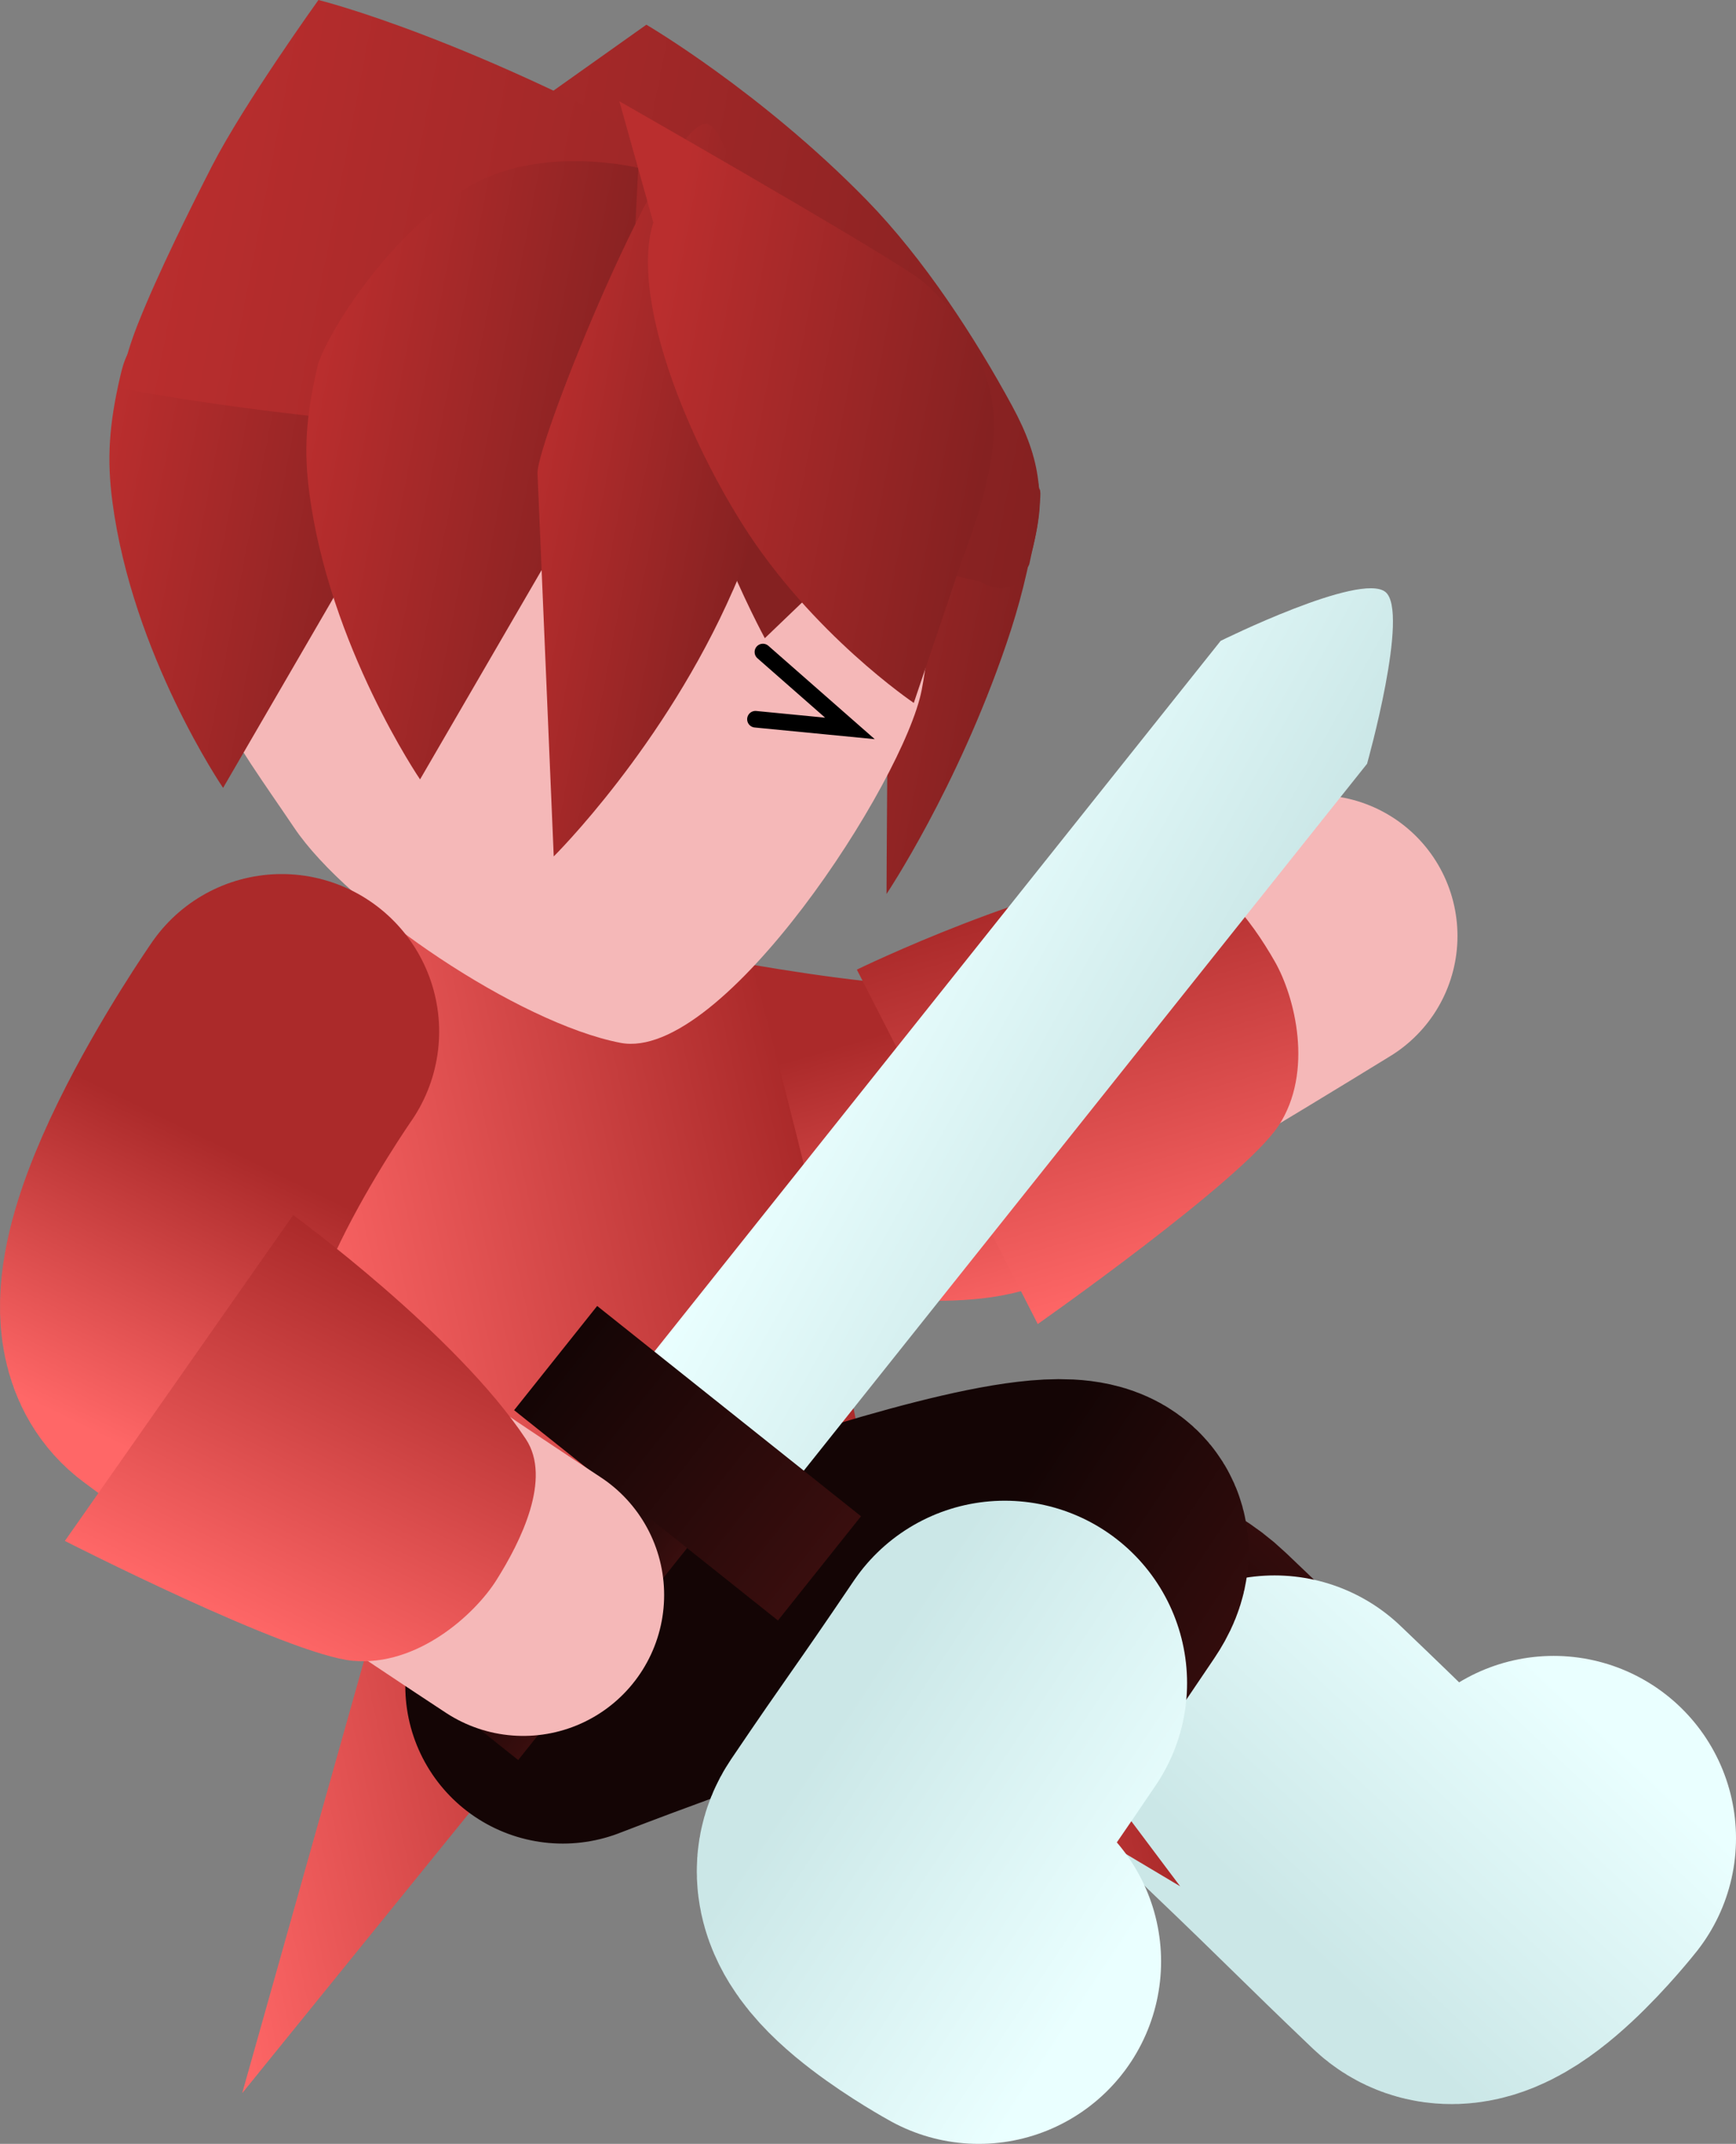<svg version="1.1" xmlns="http://www.w3.org/2000/svg" xmlns:xlink="http://www.w3.org/1999/xlink" width="52.362" height="64.653" viewBox="0,0,52.362,64.653"><rect x="0" y="0" width="52.362" height="64.653" fill="#808080" stroke="none"/><defs><linearGradient x1="248.548" y1="200.479" x2="255.043" y2="193.547" gradientUnits="userSpaceOnUse" id="color-1"><stop offset="0" stop-color="#140505"/><stop offset="1" stop-color="#390e0e"/></linearGradient><linearGradient x1="254.461" y1="206.73" x2="261.982" y2="198.703" gradientUnits="userSpaceOnUse" id="color-2"><stop offset="0" stop-color="#cbe7e7"/><stop offset="1" stop-color="#eaffff"/></linearGradient><linearGradient x1="238.751" y1="190.487" x2="236.098" y2="181.365" gradientUnits="userSpaceOnUse" id="color-3"><stop offset="0" stop-color="#ff6767"/><stop offset="1" stop-color="#ab2a2a"/></linearGradient><linearGradient x1="250.634" y1="187.277" x2="247.181" y2="175.409" gradientUnits="userSpaceOnUse" id="color-4"><stop offset="0" stop-color="#ff6767"/><stop offset="1" stop-color="#ab2a2a"/></linearGradient><linearGradient x1="224.345" y1="188.105" x2="240.08" y2="184.607" gradientUnits="userSpaceOnUse" id="color-5"><stop offset="0" stop-color="#ff6767"/><stop offset="1" stop-color="#ab2a2a"/></linearGradient><linearGradient x1="221.356" y1="204.64" x2="235.714" y2="201.447" gradientUnits="userSpaceOnUse" id="color-6"><stop offset="0" stop-color="#ff6767"/><stop offset="1" stop-color="#ab2a2a"/></linearGradient><linearGradient x1="237.569" y1="201.086" x2="249.647" y2="198.4" gradientUnits="userSpaceOnUse" id="color-7"><stop offset="0" stop-color="#ff6767"/><stop offset="1" stop-color="#ab2a2a"/></linearGradient><linearGradient x1="246.102" y1="193.572" x2="254.02" y2="198.822" gradientUnits="userSpaceOnUse" id="color-8"><stop offset="0" stop-color="#140505"/><stop offset="1" stop-color="#390e0e"/></linearGradient><linearGradient x1="240.86" y1="200.342" x2="250.029" y2="206.42" gradientUnits="userSpaceOnUse" id="color-9"><stop offset="0" stop-color="#cbe7e7"/><stop offset="1" stop-color="#eaffff"/></linearGradient><linearGradient x1="235.819" y1="164.6" x2="246.393" y2="166.639" gradientUnits="userSpaceOnUse" id="color-10"><stop offset="0" stop-color="#ba2e2e"/><stop offset="1" stop-color="#852121"/></linearGradient><linearGradient x1="220.887" y1="153.918" x2="247.878" y2="159.123" gradientUnits="userSpaceOnUse" id="color-11"><stop offset="0" stop-color="#ba2e2e"/><stop offset="1" stop-color="#852121"/></linearGradient><linearGradient x1="221.114" y1="164.947" x2="243.391" y2="169.243" gradientUnits="userSpaceOnUse" id="color-12"><stop offset="0" stop-color="#ffd499"/><stop offset="1" stop-color="#ffd599"/></linearGradient><linearGradient x1="218.194" y1="165.028" x2="227.493" y2="166.821" gradientUnits="userSpaceOnUse" id="color-13"><stop offset="0" stop-color="#ba2e2e"/><stop offset="1" stop-color="#852121"/></linearGradient><linearGradient x1="220.305" y1="154.345" x2="247.779" y2="159.643" gradientUnits="userSpaceOnUse" id="color-14"><stop offset="0" stop-color="#ba2e2e"/><stop offset="1" stop-color="#852121"/></linearGradient><linearGradient x1="224.133" y1="164.772" x2="233.432" y2="166.565" gradientUnits="userSpaceOnUse" id="color-15"><stop offset="0" stop-color="#ba2e2e"/><stop offset="1" stop-color="#852121"/></linearGradient><linearGradient x1="231.201" y1="163.386" x2="238.369" y2="164.769" gradientUnits="userSpaceOnUse" id="color-16"><stop offset="0" stop-color="#ba2e2e"/><stop offset="1" stop-color="#852121"/></linearGradient><linearGradient x1="234.768" y1="161.313" x2="245.104" y2="163.306" gradientUnits="userSpaceOnUse" id="color-17"><stop offset="0" stop-color="#ba2e2e"/><stop offset="1" stop-color="#852121"/></linearGradient><linearGradient x1="231.333" y1="196.272" x2="233.836" y2="198.254" gradientUnits="userSpaceOnUse" id="color-18"><stop offset="0" stop-color="#140505"/><stop offset="1" stop-color="#390e0e"/></linearGradient><linearGradient x1="242.39" y1="176.355" x2="251.327" y2="181.336" gradientUnits="userSpaceOnUse" id="color-19"><stop offset="0" stop-color="#eaffff"/><stop offset="1" stop-color="#cbe7e7"/></linearGradient><linearGradient x1="232.336" y1="189.401" x2="240.323" y2="195.727" gradientUnits="userSpaceOnUse" id="color-20"><stop offset="0" stop-color="#140505"/><stop offset="1" stop-color="#390e0e"/></linearGradient><linearGradient x1="212.444" y1="188.708" x2="216.637" y2="180.183" gradientUnits="userSpaceOnUse" id="color-21"><stop offset="0" stop-color="#ff6767"/><stop offset="1" stop-color="#ab2a2a"/></linearGradient><linearGradient x1="223.049" y1="197.621" x2="228.285" y2="186.975" gradientUnits="userSpaceOnUse" id="color-22"><stop offset="0" stop-color="#ff6767"/><stop offset="1" stop-color="#ab2a2a"/></linearGradient></defs><g transform="translate(-215.59,-148.438)"><g data-paper-data="{&quot;isPaintingLayer&quot;:true}" fill-rule="nonzero" stroke-linejoin="miter" stroke-miterlimit="10" stroke-dasharray="" stroke-dashoffset="0" style="mix-blend-mode: normal"><g fill="none" stroke-linecap="round"><path d="M237.786,197.573c0,0 10.185,-1.851 13.31,1.13c2.196,2.094 5.924,5.651 7.894,7.53c0.799,0.762 3.057,-2.094 3.057,-2.094" stroke="url(#color-1)" stroke-width="9.5"/><path d="M262.452,203.875c0,0 -2.556,3.233 -3.46,2.37c-2.23,-2.127 -2.473,-2.426 -4.958,-4.797" stroke="url(#color-2)" stroke-width="11"/></g><g><path d="M255.301,176.665c0,0 -7.596,4.676 -9.808,5.769c-2.624,1.297 -10.37,-0.367 -10.37,-0.367" fill="none" stroke="#f5b8b8" stroke-width="8.5" stroke-linecap="round"/><path d="M248.334,181.146c-0.737,0.383 -1.105,0.791 -2.956,1.569c-1.913,0.804 -10.779,-1.036 -10.779,-1.036" fill="none" stroke="url(#color-3)" stroke-width="9.5" stroke-linecap="round"/><path d="M254.154,182.386c-1.068,1.634 -7.263,5.981 -7.263,5.981l-5.456,-10.688c0,0 5.473,-2.667 9.257,-3.034c1.424,-0.138 2.657,1.579 3.348,2.787c0.606,1.059 1.183,3.321 0.115,4.955z" fill="url(#color-4)" stroke="none" stroke-width="0" stroke-linecap="butt"/></g><g stroke-width="0" stroke-linecap="butt"><path d="M222.754,177.955c0.12,-1.202 2.635,-0.929 2.635,-0.929l9.129,-2.03c0,0 2.243,-1.227 2.815,-0.283c0.572,0.944 2.595,9.212 2.595,9.212l1.755,8.712l0.162,2.368l-7.252,1.956l-7.052,1.053l-1.103,-2.503l-2.064,-8.3c0,0 -1.984,-5.607 -1.621,-9.257z" fill="url(#color-5)" stroke="#001966"/><path d="M222.895,211.562l4.368,-15.501l7.457,0.913z" fill="url(#color-6)" stroke="none"/><path d="M236.574,196.614l5.27,-3.743l9.342,12.452z" data-paper-data="{&quot;index&quot;:null}" fill="url(#color-7)" stroke="none"/></g><g fill="none" stroke-linecap="round"><path d="M232.565,199.285c0,0 18.131,-7.074 15.713,-3.495c-1.699,2.514 -4.585,6.783 -6.109,9.038c-0.618,0.915 2.574,2.665 2.574,2.665" stroke="url(#color-8)" stroke-width="9.5"/><path d="M245.111,207.591c0,0 -3.614,-1.981 -2.914,-3.017c1.725,-2.553 1.775,-2.533 3.698,-5.379" stroke="url(#color-9)" stroke-width="11"/></g><g><path d="M245.938,167.873c-1.485,4.354 -3.608,7.524 -3.608,7.524c0,0 0.029,-7.717 0.116,-9.646c0.033,-0.726 -2.159,-5.129 -2.159,-5.129c0,0 -3.799,-5.288 -2.389,-5.159c1.09,0.1 8.817,7.992 8.817,7.992c0,0 0.442,-0.948 0.164,0.633c-0.278,1.581 -0.537,2.603 -0.941,3.786z" data-paper-data="{&quot;index&quot;:null}" fill="url(#color-10)" stroke="none" stroke-width="0" stroke-linecap="butt"/><path d="M246.646,165.305c-0.521,1.763 -1.984,0.303 -1.984,0.303c0,0 -1.678,-2.303 -3.954,-3.27c-2.249,-0.955 -5.083,-0.57 -7.085,-1.011c-4.279,-0.943 -13.929,-1.22 -13.929,-1.22l15.392,-10.924c0,0 3.452,2.019 6.643,5.287c1.725,1.767 3.264,4.137 4.39,6.21c0.872,1.605 1.049,2.861 0.527,4.624z" fill="url(#color-11)" stroke="none" stroke-width="0" stroke-linecap="butt"/><path d="M234.414,155.889c3.073,0.593 5.615,2.385 7.24,4.803c1.625,2.418 2.333,5.46 1.737,8.552c-0.528,2.738 -6.012,11.235 -9.086,10.643c-3.073,-0.593 -8.218,-4.072 -9.843,-6.489c-1.625,-2.418 -3.943,-5.358 -3.347,-8.45c0.596,-3.091 2.385,-5.652 4.792,-7.293c2.407,-1.64 5.434,-2.359 8.507,-1.766z" fill="#f5b8b8" stroke="url(#color-12)" stroke-width="0" stroke-linecap="butt"/><path d="M219.225,159.75c0.356,-1.521 0.748,-0.441 0.748,-0.441c0,0 2.41,-4.544 5.302,-5.814c3.571,-1.568 7.834,0.093 8.702,0.319c1.116,0.292 -5.467,7.726 -5.467,7.726l-6.191,10.658c0,0 -2.734,-4.008 -3.34,-8.638c-0.165,-1.258 -0.11,-2.289 0.246,-3.811z" data-paper-data="{&quot;index&quot;:null}" fill="url(#color-13)" stroke="none" stroke-width="0" stroke-linecap="butt"/><path d="M246.639,165.436c-0.066,0.341 -1.099,0.625 -1.099,0.625c0,0 -1.182,-0.265 -2.394,-0.538c-1.655,-0.372 0.249,-3.354 -4.545,-4.431c-1.927,-0.433 -6.168,0.449 -8.793,0.301c-5.978,-0.338 -10.617,-1.25 -10.617,-1.25c0,0 0.122,-0.828 0.545,-1.902c0.605,-1.537 1.643,-3.616 2.251,-4.801c0.964,-1.879 3.208,-5.002 3.208,-5.002c0,0 4.654,1.139 11.687,5.124c4.795,2.716 8.966,6.194 9.981,9.289c0.262,0.798 -0.095,1.92 -0.223,2.585z" fill="url(#color-14)" stroke="none" stroke-width="0" stroke-linecap="butt"/><path d="M225.165,159.494c0.193,-0.826 2.181,-4.143 4.734,-5.522c2.146,-1.159 4.942,-0.472 4.942,-0.472l-0.39,7.784l-6.191,10.658c0,0 -2.734,-4.008 -3.34,-8.638c-0.165,-1.258 -0.11,-2.289 0.246,-3.81z" data-paper-data="{&quot;index&quot;:null}" fill="url(#color-15)" stroke="none" stroke-width="0" stroke-linecap="butt"/><path d="M236.109,155.371c0.438,-1.174 0.786,-0.05 0.786,-0.05l8.606,5.802l-6.842,6.561c0,0 -2.595,-4.747 -2.987,-9.081c-0.106,-1.178 -0,-2.058 0.438,-3.232z" fill="#852121" stroke="none" stroke-width="0" stroke-linecap="butt"/><path d="M237.698,166.239c-2.066,4.721 -5.406,8.026 -5.406,8.026c0,0 -0.393,-9.284 -0.489,-11.549c-0.04,-0.944 3.889,-10.657 5.101,-10.542c1.016,0.097 2.261,8.168 1.972,9.916c-0.289,1.748 -0.616,2.867 -1.177,4.15z" data-paper-data="{&quot;index&quot;:null}" fill="url(#color-16)" stroke="none" stroke-width="0" stroke-linecap="butt"/><path d="M234.272,151.493c0,0 7.366,4.2 8.975,5.301c0.455,0.311 2.058,1.775 2.305,4.041c0.188,1.721 -0.923,4.424 -0.923,4.424l-1.477,4.377c0,0 -3.077,-2.072 -5.167,-5.386c-1.792,-2.842 -3.37,-6.914 -2.69,-9.103z" fill="url(#color-17)" stroke="none" stroke-width="0" stroke-linecap="butt"/><path d="M238.601,168.101l2.625,2.304l-2.85,-0.277" fill="none" stroke="#000000" stroke-width="0.5" stroke-linecap="round"/></g><g><g stroke="none" stroke-linecap="butt"><path d="M228.743,199.542l5.205,-6.531l2.477,1.974l-5.205,6.531z" fill="url(#color-18)" stroke-width="0"/><path d="M235.015,189.588l17.393,-21.824c0,0 4.206,-2.082 4.968,-1.475c0.74,0.59 -0.552,5.182 -0.552,5.182l-17.301,21.709z" fill="url(#color-19)" stroke-width="0.5"/><path d="M231.097,190.965l2.505,-3.143l7.958,6.342l-2.505,3.143z" fill="url(#color-20)" stroke-width="0"/></g><g><path d="M231.372,196.538c0,0 -6.087,-3.984 -8.991,-6.198c-2.98,-2.272 1.137,-10.384 1.137,-10.384" fill="none" stroke="#f5b8b8" stroke-width="8.5" stroke-linecap="round"/><path d="M223.484,191.177c-0.701,-0.424 -0.237,-0.164 -2.527,-1.848c-2.436,-1.792 3.129,-9.782 3.129,-9.782" fill="none" stroke="url(#color-21)" stroke-width="9.5" stroke-linecap="round"/><path d="M226.234,198.523c-1.944,-0.178 -8.687,-3.615 -8.687,-3.615l6.886,-9.828c0,0 4.92,3.586 7.018,6.756c0.789,1.193 -0.15,3.087 -0.894,4.263c-0.652,1.031 -2.38,2.601 -4.324,2.423z" fill="url(#color-22)" stroke="none" stroke-width="0" stroke-linecap="butt"/></g></g></g></g></svg><!--rotationCenter:24.41011938517073:31.562040000000025-->